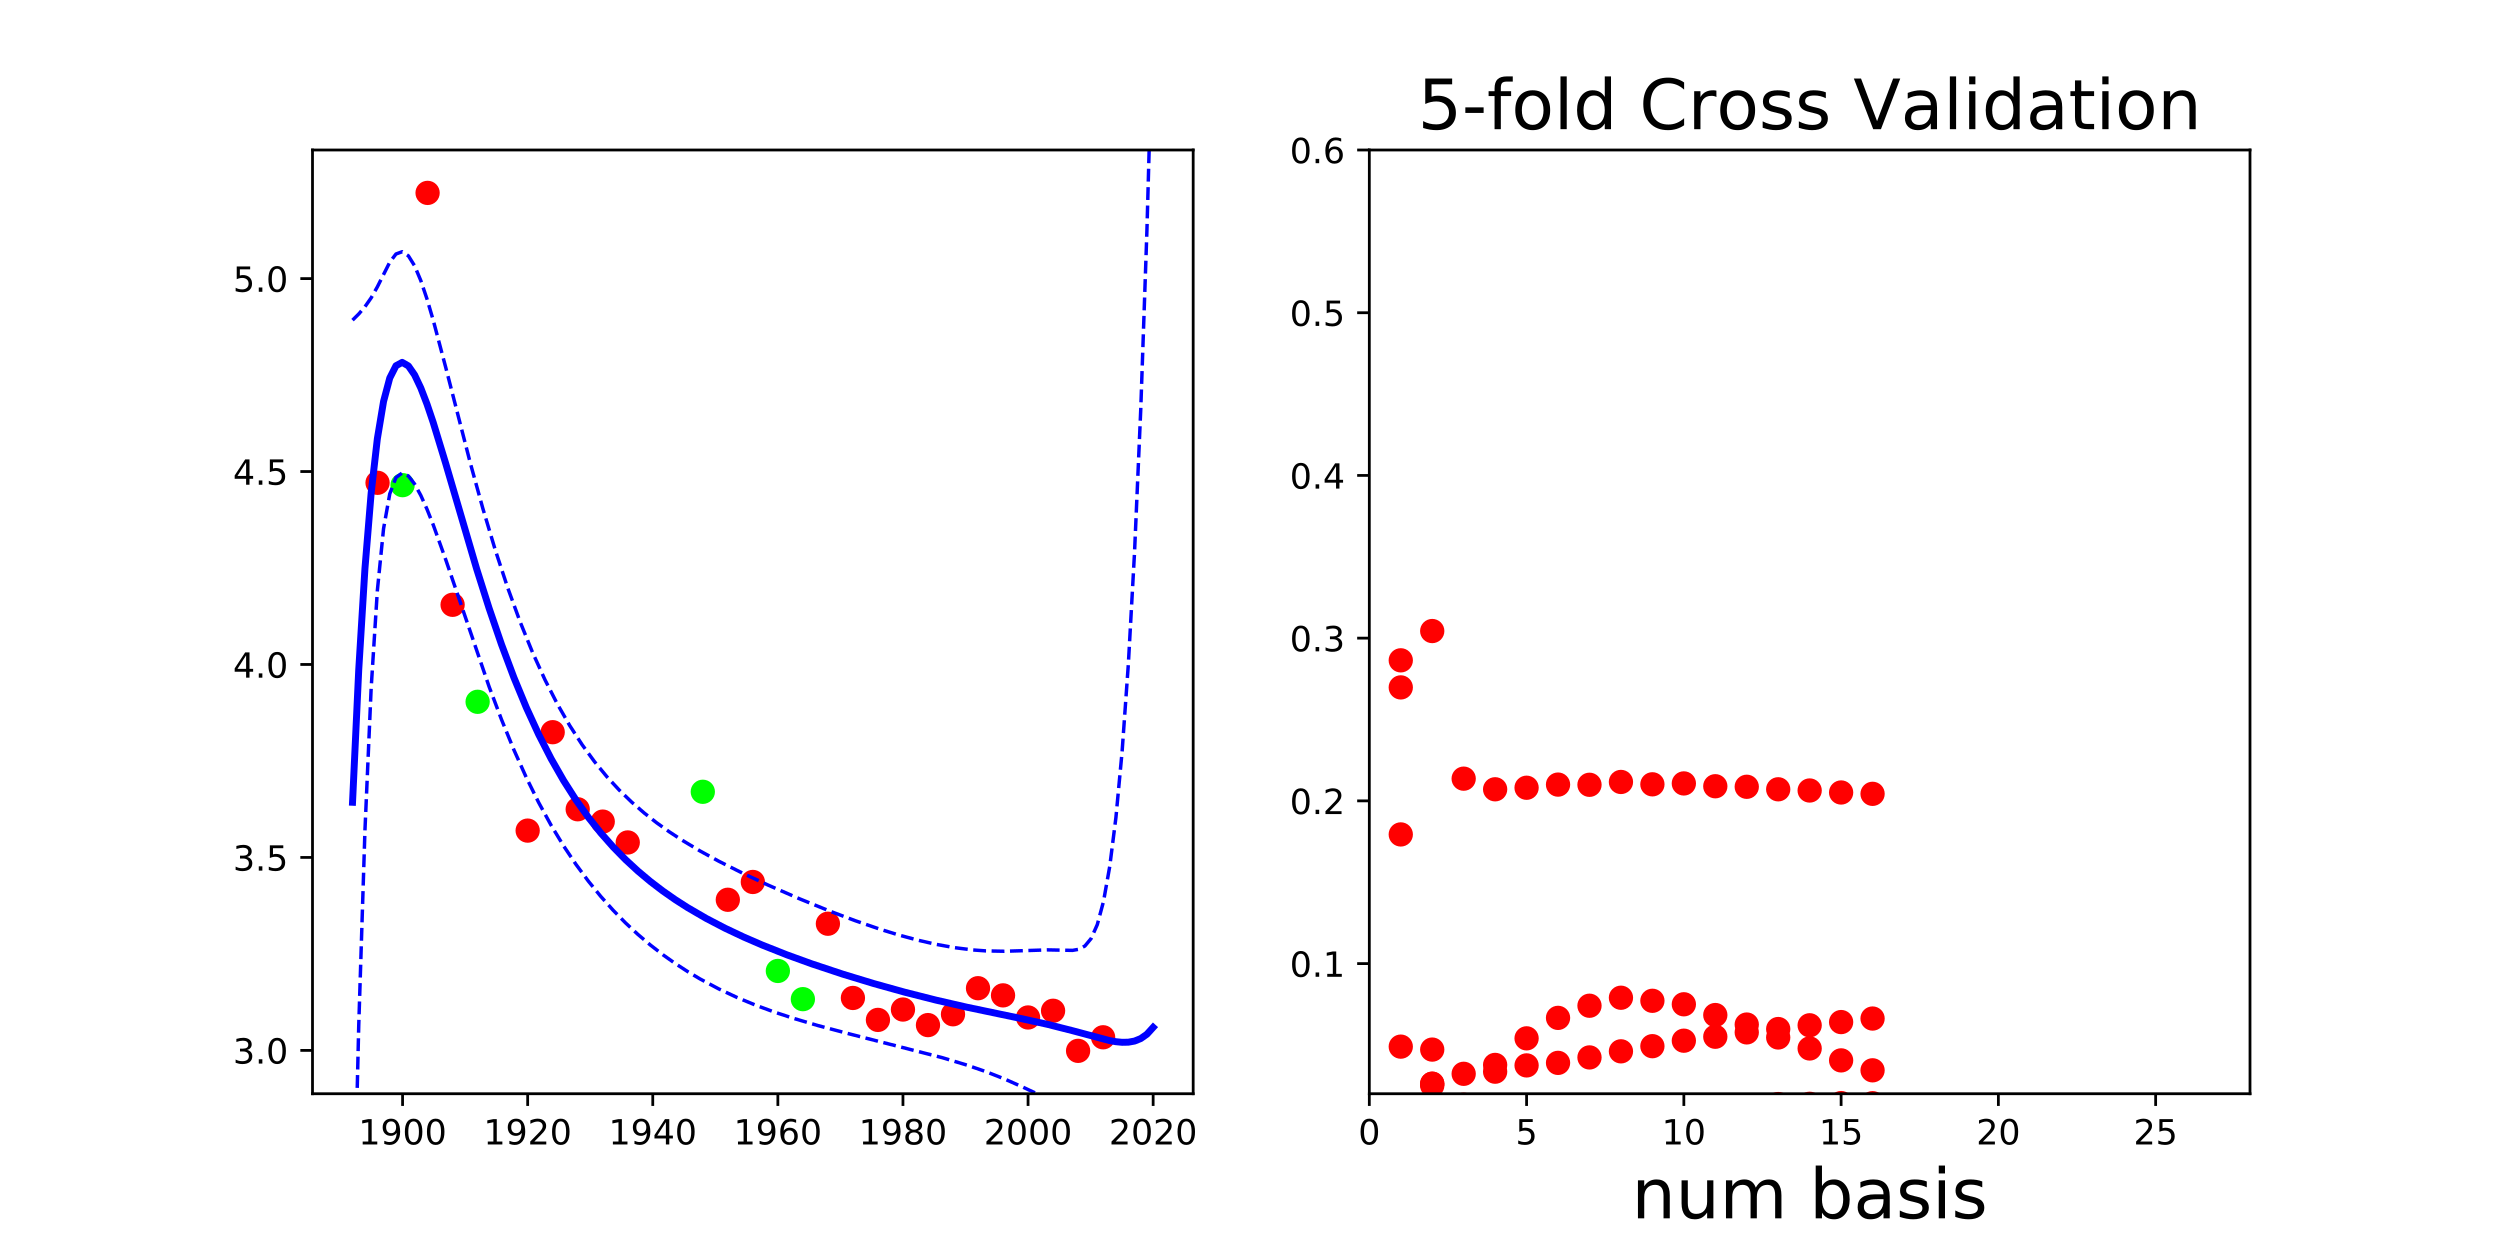 <?xml version="1.0" encoding="utf-8" standalone="no"?>
<!DOCTYPE svg PUBLIC "-//W3C//DTD SVG 1.1//EN"
  "http://www.w3.org/Graphics/SVG/1.1/DTD/svg11.dtd">
<!-- Created with matplotlib (http://matplotlib.org/) -->
<svg height="360pt" version="1.1" viewBox="0 0 720 360" width="720pt" xmlns="http://www.w3.org/2000/svg" xmlns:xlink="http://www.w3.org/1999/xlink">
 <defs>
  <style type="text/css">
*{stroke-linecap:butt;stroke-linejoin:round;}
  </style>
 </defs>
 <g id="figure_1">
  <g id="patch_1">
   <path d="M 0 360 
L 720 360 
L 720 0 
L 0 0 
z
" style="fill:none;"/>
  </g>
  <g id="axes_1">
   <g id="patch_2">
    <path d="M 90 315 
L 343.636 315 
L 343.636 43.2 
L 90 43.2 
z
" style="fill:none;"/>
   </g>
   <g id="matplotlib.axis_1">
    <g id="xtick_1">
     <g id="line2d_1">
      <defs>
       <path d="M 0 0 
L 0 3.5 
" id="mad329d2d81" style="stroke:#000000;stroke-width:0.8;"/>
      </defs>
      <g>
       <use style="stroke:#000000;stroke-width:0.8;" x="115.94" xlink:href="#mad329d2d81" y="315"/>
      </g>
     </g>
     <g id="text_1">
      <!-- 1900 -->
      <defs>
       <path d="M 12.406 8.297 
L 28.516 8.297 
L 28.516 63.922 
L 10.984 60.406 
L 10.984 69.391 
L 28.422 72.906 
L 38.281 72.906 
L 38.281 8.297 
L 54.391 8.297 
L 54.391 0 
L 12.406 0 
z
" id="DejaVuSans-31"/>
       <path d="M 10.984 1.516 
L 10.984 10.5 
Q 14.703 8.734 18.5 7.812 
Q 22.312 6.891 25.984 6.891 
Q 35.75 6.891 40.891 13.453 
Q 46.047 20.016 46.781 33.406 
Q 43.953 29.203 39.594 26.953 
Q 35.25 24.703 29.984 24.703 
Q 19.047 24.703 12.672 31.312 
Q 6.297 37.938 6.297 49.422 
Q 6.297 60.641 12.938 67.422 
Q 19.578 74.219 30.609 74.219 
Q 43.266 74.219 49.922 64.516 
Q 56.594 54.828 56.594 36.375 
Q 56.594 19.141 48.406 8.859 
Q 40.234 -1.422 26.422 -1.422 
Q 22.703 -1.422 18.891 -0.688 
Q 15.094 0.047 10.984 1.516 
z
M 30.609 32.422 
Q 37.25 32.422 41.125 36.953 
Q 45.016 41.5 45.016 49.422 
Q 45.016 57.281 41.125 61.844 
Q 37.25 66.406 30.609 66.406 
Q 23.969 66.406 20.094 61.844 
Q 16.219 57.281 16.219 49.422 
Q 16.219 41.5 20.094 36.953 
Q 23.969 32.422 30.609 32.422 
z
" id="DejaVuSans-39"/>
       <path d="M 31.781 66.406 
Q 24.172 66.406 20.328 58.906 
Q 16.5 51.422 16.5 36.375 
Q 16.5 21.391 20.328 13.891 
Q 24.172 6.391 31.781 6.391 
Q 39.453 6.391 43.281 13.891 
Q 47.125 21.391 47.125 36.375 
Q 47.125 51.422 43.281 58.906 
Q 39.453 66.406 31.781 66.406 
z
M 31.781 74.219 
Q 44.047 74.219 50.516 64.516 
Q 56.984 54.828 56.984 36.375 
Q 56.984 17.969 50.516 8.266 
Q 44.047 -1.422 31.781 -1.422 
Q 19.531 -1.422 13.062 8.266 
Q 6.594 17.969 6.594 36.375 
Q 6.594 54.828 13.062 64.516 
Q 19.531 74.219 31.781 74.219 
z
" id="DejaVuSans-30"/>
      </defs>
      <g transform="translate(103.215 329.598)scale(0.1 -0.1)">
       <use xlink:href="#DejaVuSans-31"/>
       <use x="63.623" xlink:href="#DejaVuSans-39"/>
       <use x="127.246" xlink:href="#DejaVuSans-30"/>
       <use x="190.869" xlink:href="#DejaVuSans-30"/>
      </g>
     </g>
    </g>
    <g id="xtick_2">
     <g id="line2d_2">
      <g>
       <use style="stroke:#000000;stroke-width:0.8;" x="151.968" xlink:href="#mad329d2d81" y="315"/>
      </g>
     </g>
     <g id="text_2">
      <!-- 1920 -->
      <defs>
       <path d="M 19.188 8.297 
L 53.609 8.297 
L 53.609 0 
L 7.328 0 
L 7.328 8.297 
Q 12.938 14.109 22.625 23.891 
Q 32.328 33.688 34.812 36.531 
Q 39.547 41.844 41.422 45.531 
Q 43.312 49.219 43.312 52.781 
Q 43.312 58.594 39.234 62.25 
Q 35.156 65.922 28.609 65.922 
Q 23.969 65.922 18.812 64.312 
Q 13.672 62.703 7.812 59.422 
L 7.812 69.391 
Q 13.766 71.781 18.938 73 
Q 24.125 74.219 28.422 74.219 
Q 39.75 74.219 46.484 68.547 
Q 53.219 62.891 53.219 53.422 
Q 53.219 48.922 51.531 44.891 
Q 49.859 40.875 45.406 35.406 
Q 44.188 33.984 37.641 27.219 
Q 31.109 20.453 19.188 8.297 
z
" id="DejaVuSans-32"/>
      </defs>
      <g transform="translate(139.243 329.598)scale(0.1 -0.1)">
       <use xlink:href="#DejaVuSans-31"/>
       <use x="63.623" xlink:href="#DejaVuSans-39"/>
       <use x="127.246" xlink:href="#DejaVuSans-32"/>
       <use x="190.869" xlink:href="#DejaVuSans-30"/>
      </g>
     </g>
    </g>
    <g id="xtick_3">
     <g id="line2d_3">
      <g>
       <use style="stroke:#000000;stroke-width:0.8;" x="187.996" xlink:href="#mad329d2d81" y="315"/>
      </g>
     </g>
     <g id="text_3">
      <!-- 1940 -->
      <defs>
       <path d="M 37.797 64.312 
L 12.891 25.391 
L 37.797 25.391 
z
M 35.203 72.906 
L 47.609 72.906 
L 47.609 25.391 
L 58.016 25.391 
L 58.016 17.188 
L 47.609 17.188 
L 47.609 0 
L 37.797 0 
L 37.797 17.188 
L 4.891 17.188 
L 4.891 26.703 
z
" id="DejaVuSans-34"/>
      </defs>
      <g transform="translate(175.271 329.598)scale(0.1 -0.1)">
       <use xlink:href="#DejaVuSans-31"/>
       <use x="63.623" xlink:href="#DejaVuSans-39"/>
       <use x="127.246" xlink:href="#DejaVuSans-34"/>
       <use x="190.869" xlink:href="#DejaVuSans-30"/>
      </g>
     </g>
    </g>
    <g id="xtick_4">
     <g id="line2d_4">
      <g>
       <use style="stroke:#000000;stroke-width:0.8;" x="224.024" xlink:href="#mad329d2d81" y="315"/>
      </g>
     </g>
     <g id="text_4">
      <!-- 1960 -->
      <defs>
       <path d="M 33.016 40.375 
Q 26.375 40.375 22.484 35.828 
Q 18.609 31.297 18.609 23.391 
Q 18.609 15.531 22.484 10.953 
Q 26.375 6.391 33.016 6.391 
Q 39.656 6.391 43.531 10.953 
Q 47.406 15.531 47.406 23.391 
Q 47.406 31.297 43.531 35.828 
Q 39.656 40.375 33.016 40.375 
z
M 52.594 71.297 
L 52.594 62.312 
Q 48.875 64.062 45.094 64.984 
Q 41.312 65.922 37.594 65.922 
Q 27.828 65.922 22.672 59.328 
Q 17.531 52.734 16.797 39.406 
Q 19.672 43.656 24.016 45.922 
Q 28.375 48.188 33.594 48.188 
Q 44.578 48.188 50.953 41.516 
Q 57.328 34.859 57.328 23.391 
Q 57.328 12.156 50.688 5.359 
Q 44.047 -1.422 33.016 -1.422 
Q 20.359 -1.422 13.672 8.266 
Q 6.984 17.969 6.984 36.375 
Q 6.984 53.656 15.188 63.938 
Q 23.391 74.219 37.203 74.219 
Q 40.922 74.219 44.703 73.484 
Q 48.484 72.75 52.594 71.297 
z
" id="DejaVuSans-36"/>
      </defs>
      <g transform="translate(211.299 329.598)scale(0.1 -0.1)">
       <use xlink:href="#DejaVuSans-31"/>
       <use x="63.623" xlink:href="#DejaVuSans-39"/>
       <use x="127.246" xlink:href="#DejaVuSans-36"/>
       <use x="190.869" xlink:href="#DejaVuSans-30"/>
      </g>
     </g>
    </g>
    <g id="xtick_5">
     <g id="line2d_5">
      <g>
       <use style="stroke:#000000;stroke-width:0.8;" x="260.052" xlink:href="#mad329d2d81" y="315"/>
      </g>
     </g>
     <g id="text_5">
      <!-- 1980 -->
      <defs>
       <path d="M 31.781 34.625 
Q 24.75 34.625 20.719 30.859 
Q 16.703 27.094 16.703 20.516 
Q 16.703 13.922 20.719 10.156 
Q 24.75 6.391 31.781 6.391 
Q 38.812 6.391 42.859 10.172 
Q 46.922 13.969 46.922 20.516 
Q 46.922 27.094 42.891 30.859 
Q 38.875 34.625 31.781 34.625 
z
M 21.922 38.812 
Q 15.578 40.375 12.031 44.719 
Q 8.5 49.078 8.5 55.328 
Q 8.5 64.062 14.719 69.141 
Q 20.953 74.219 31.781 74.219 
Q 42.672 74.219 48.875 69.141 
Q 55.078 64.062 55.078 55.328 
Q 55.078 49.078 51.531 44.719 
Q 48 40.375 41.703 38.812 
Q 48.828 37.156 52.797 32.312 
Q 56.781 27.484 56.781 20.516 
Q 56.781 9.906 50.312 4.234 
Q 43.844 -1.422 31.781 -1.422 
Q 19.734 -1.422 13.25 4.234 
Q 6.781 9.906 6.781 20.516 
Q 6.781 27.484 10.781 32.312 
Q 14.797 37.156 21.922 38.812 
z
M 18.312 54.391 
Q 18.312 48.734 21.844 45.562 
Q 25.391 42.391 31.781 42.391 
Q 38.141 42.391 41.719 45.562 
Q 45.312 48.734 45.312 54.391 
Q 45.312 60.062 41.719 63.234 
Q 38.141 66.406 31.781 66.406 
Q 25.391 66.406 21.844 63.234 
Q 18.312 60.062 18.312 54.391 
z
" id="DejaVuSans-38"/>
      </defs>
      <g transform="translate(247.327 329.598)scale(0.1 -0.1)">
       <use xlink:href="#DejaVuSans-31"/>
       <use x="63.623" xlink:href="#DejaVuSans-39"/>
       <use x="127.246" xlink:href="#DejaVuSans-38"/>
       <use x="190.869" xlink:href="#DejaVuSans-30"/>
      </g>
     </g>
    </g>
    <g id="xtick_6">
     <g id="line2d_6">
      <g>
       <use style="stroke:#000000;stroke-width:0.8;" x="296.08" xlink:href="#mad329d2d81" y="315"/>
      </g>
     </g>
     <g id="text_6">
      <!-- 2000 -->
      <g transform="translate(283.355 329.598)scale(0.1 -0.1)">
       <use xlink:href="#DejaVuSans-32"/>
       <use x="63.623" xlink:href="#DejaVuSans-30"/>
       <use x="127.246" xlink:href="#DejaVuSans-30"/>
       <use x="190.869" xlink:href="#DejaVuSans-30"/>
      </g>
     </g>
    </g>
    <g id="xtick_7">
     <g id="line2d_7">
      <g>
       <use style="stroke:#000000;stroke-width:0.8;" x="332.107" xlink:href="#mad329d2d81" y="315"/>
      </g>
     </g>
     <g id="text_7">
      <!-- 2020 -->
      <g transform="translate(319.382 329.598)scale(0.1 -0.1)">
       <use xlink:href="#DejaVuSans-32"/>
       <use x="63.623" xlink:href="#DejaVuSans-30"/>
       <use x="127.246" xlink:href="#DejaVuSans-32"/>
       <use x="190.869" xlink:href="#DejaVuSans-30"/>
      </g>
     </g>
    </g>
   </g>
   <g id="matplotlib.axis_2">
    <g id="ytick_1">
     <g id="line2d_8">
      <defs>
       <path d="M 0 0 
L -3.5 0 
" id="m6dc8471950" style="stroke:#000000;stroke-width:0.8;"/>
      </defs>
      <g>
       <use style="stroke:#000000;stroke-width:0.8;" x="90" xlink:href="#m6dc8471950" y="302.509"/>
      </g>
     </g>
     <g id="text_8">
      <!-- 3.0 -->
      <defs>
       <path d="M 40.578 39.312 
Q 47.656 37.797 51.625 33 
Q 55.609 28.219 55.609 21.188 
Q 55.609 10.406 48.188 4.484 
Q 40.766 -1.422 27.094 -1.422 
Q 22.516 -1.422 17.656 -0.516 
Q 12.797 0.391 7.625 2.203 
L 7.625 11.719 
Q 11.719 9.328 16.594 8.109 
Q 21.484 6.891 26.812 6.891 
Q 36.078 6.891 40.938 10.547 
Q 45.797 14.203 45.797 21.188 
Q 45.797 27.641 41.281 31.266 
Q 36.766 34.906 28.719 34.906 
L 20.219 34.906 
L 20.219 43.016 
L 29.109 43.016 
Q 36.375 43.016 40.234 45.922 
Q 44.094 48.828 44.094 54.297 
Q 44.094 59.906 40.109 62.906 
Q 36.141 65.922 28.719 65.922 
Q 24.656 65.922 20.016 65.031 
Q 15.375 64.156 9.812 62.312 
L 9.812 71.094 
Q 15.438 72.656 20.344 73.438 
Q 25.25 74.219 29.594 74.219 
Q 40.828 74.219 47.359 69.109 
Q 53.906 64.016 53.906 55.328 
Q 53.906 49.266 50.438 45.094 
Q 46.969 40.922 40.578 39.312 
z
" id="DejaVuSans-33"/>
       <path d="M 10.688 12.406 
L 21 12.406 
L 21 0 
L 10.688 0 
z
" id="DejaVuSans-2e"/>
      </defs>
      <g transform="translate(67.097 306.309)scale(0.1 -0.1)">
       <use xlink:href="#DejaVuSans-33"/>
       <use x="63.623" xlink:href="#DejaVuSans-2e"/>
       <use x="95.41" xlink:href="#DejaVuSans-30"/>
      </g>
     </g>
    </g>
    <g id="ytick_2">
     <g id="line2d_9">
      <g>
       <use style="stroke:#000000;stroke-width:0.8;" x="90" xlink:href="#m6dc8471950" y="246.941"/>
      </g>
     </g>
     <g id="text_9">
      <!-- 3.5 -->
      <defs>
       <path d="M 10.797 72.906 
L 49.516 72.906 
L 49.516 64.594 
L 19.828 64.594 
L 19.828 46.734 
Q 21.969 47.469 24.109 47.828 
Q 26.266 48.188 28.422 48.188 
Q 40.625 48.188 47.75 41.5 
Q 54.891 34.812 54.891 23.391 
Q 54.891 11.625 47.562 5.094 
Q 40.234 -1.422 26.906 -1.422 
Q 22.312 -1.422 17.547 -0.641 
Q 12.797 0.141 7.719 1.703 
L 7.719 11.625 
Q 12.109 9.234 16.797 8.062 
Q 21.484 6.891 26.703 6.891 
Q 35.156 6.891 40.078 11.328 
Q 45.016 15.766 45.016 23.391 
Q 45.016 31 40.078 35.438 
Q 35.156 39.891 26.703 39.891 
Q 22.75 39.891 18.812 39.016 
Q 14.891 38.141 10.797 36.281 
z
" id="DejaVuSans-35"/>
      </defs>
      <g transform="translate(67.097 250.74)scale(0.1 -0.1)">
       <use xlink:href="#DejaVuSans-33"/>
       <use x="63.623" xlink:href="#DejaVuSans-2e"/>
       <use x="95.41" xlink:href="#DejaVuSans-35"/>
      </g>
     </g>
    </g>
    <g id="ytick_3">
     <g id="line2d_10">
      <g>
       <use style="stroke:#000000;stroke-width:0.8;" x="90" xlink:href="#m6dc8471950" y="191.373"/>
      </g>
     </g>
     <g id="text_10">
      <!-- 4.0 -->
      <g transform="translate(67.097 195.172)scale(0.1 -0.1)">
       <use xlink:href="#DejaVuSans-34"/>
       <use x="63.623" xlink:href="#DejaVuSans-2e"/>
       <use x="95.41" xlink:href="#DejaVuSans-30"/>
      </g>
     </g>
    </g>
    <g id="ytick_4">
     <g id="line2d_11">
      <g>
       <use style="stroke:#000000;stroke-width:0.8;" x="90" xlink:href="#m6dc8471950" y="135.804"/>
      </g>
     </g>
     <g id="text_11">
      <!-- 4.5 -->
      <g transform="translate(67.097 139.604)scale(0.1 -0.1)">
       <use xlink:href="#DejaVuSans-34"/>
       <use x="63.623" xlink:href="#DejaVuSans-2e"/>
       <use x="95.41" xlink:href="#DejaVuSans-35"/>
      </g>
     </g>
    </g>
    <g id="ytick_5">
     <g id="line2d_12">
      <g>
       <use style="stroke:#000000;stroke-width:0.8;" x="90" xlink:href="#m6dc8471950" y="80.236"/>
      </g>
     </g>
     <g id="text_12">
      <!-- 5.0 -->
      <g transform="translate(67.097 84.035)scale(0.1 -0.1)">
       <use xlink:href="#DejaVuSans-35"/>
       <use x="63.623" xlink:href="#DejaVuSans-2e"/>
       <use x="95.41" xlink:href="#DejaVuSans-30"/>
      </g>
     </g>
    </g>
   </g>
   <g id="line2d_13">
    <defs>
     <path d="M 0 3 
C 0.796 3 1.559 2.684 2.121 2.121 
C 2.684 1.559 3 0.796 3 0 
C 3 -0.796 2.684 -1.559 2.121 -2.121 
C 1.559 -2.684 0.796 -3 0 -3 
C -0.796 -3 -1.559 -2.684 -2.121 -2.121 
C -2.684 -1.559 -3 -0.796 -3 0 
C -3 0.796 -2.684 1.559 -2.121 2.121 
C -1.559 2.684 -0.796 3 0 3 
z
" id="m57ae9c9c0c" style="stroke:#ff0000;"/>
    </defs>
    <g clip-path="url(#p6c1643813c)">
     <use style="fill:#ff0000;stroke:#ff0000;" x="216.818" xlink:href="#m57ae9c9c0c" y="254.006"/>
     <use style="fill:#ff0000;stroke:#ff0000;" x="173.585" xlink:href="#m57ae9c9c0c" y="236.623"/>
     <use style="fill:#ff0000;stroke:#ff0000;" x="159.174" xlink:href="#m57ae9c9c0c" y="210.872"/>
     <use style="fill:#ff0000;stroke:#ff0000;" x="209.613" xlink:href="#m57ae9c9c0c" y="259.134"/>
     <use style="fill:#ff0000;stroke:#ff0000;" x="281.668" xlink:href="#m57ae9c9c0c" y="284.603"/>
     <use style="fill:#ff0000;stroke:#ff0000;" x="288.874" xlink:href="#m57ae9c9c0c" y="286.667"/>
     <use style="fill:#ff0000;stroke:#ff0000;" x="296.08" xlink:href="#m57ae9c9c0c" y="293.032"/>
     <use style="fill:#ff0000;stroke:#ff0000;" x="267.257" xlink:href="#m57ae9c9c0c" y="295.227"/>
     <use style="fill:#ff0000;stroke:#ff0000;" x="108.735" xlink:href="#m57ae9c9c0c" y="139.046"/>
     <use style="fill:#ff0000;stroke:#ff0000;" x="180.79" xlink:href="#m57ae9c9c0c" y="242.628"/>
     <use style="fill:#ff0000;stroke:#ff0000;" x="260.052" xlink:href="#m57ae9c9c0c" y="290.749"/>
     <use style="fill:#ff0000;stroke:#ff0000;" x="303.285" xlink:href="#m57ae9c9c0c" y="291.1"/>
     <use style="fill:#ff0000;stroke:#ff0000;" x="274.463" xlink:href="#m57ae9c9c0c" y="292.11"/>
     <use style="fill:#ff0000;stroke:#ff0000;" x="151.968" xlink:href="#m57ae9c9c0c" y="239.216"/>
     <use style="fill:#ff0000;stroke:#ff0000;" x="317.696" xlink:href="#m57ae9c9c0c" y="298.739"/>
     <use style="fill:#ff0000;stroke:#ff0000;" x="123.146" xlink:href="#m57ae9c9c0c" y="55.555"/>
     <use style="fill:#ff0000;stroke:#ff0000;" x="252.846" xlink:href="#m57ae9c9c0c" y="293.734"/>
     <use style="fill:#ff0000;stroke:#ff0000;" x="245.64" xlink:href="#m57ae9c9c0c" y="287.413"/>
     <use style="fill:#ff0000;stroke:#ff0000;" x="130.351" xlink:href="#m57ae9c9c0c" y="174.182"/>
     <use style="fill:#ff0000;stroke:#ff0000;" x="166.379" xlink:href="#m57ae9c9c0c" y="233.067"/>
     <use style="fill:#ff0000;stroke:#ff0000;" x="310.491" xlink:href="#m57ae9c9c0c" y="302.645"/>
     <use style="fill:#ff0000;stroke:#ff0000;" x="238.435" xlink:href="#m57ae9c9c0c" y="266.035"/>
    </g>
   </g>
   <g id="line2d_14">
    <defs>
     <path d="M 0 3 
C 0.796 3 1.559 2.684 2.121 2.121 
C 2.684 1.559 3 0.796 3 0 
C 3 -0.796 2.684 -1.559 2.121 -2.121 
C 1.559 -2.684 0.796 -3 0 -3 
C -0.796 -3 -1.559 -2.684 -2.121 -2.121 
C -2.684 -1.559 -3 -0.796 -3 0 
C -3 0.796 -2.684 1.559 -2.121 2.121 
C -1.559 2.684 -0.796 3 0 3 
z
" id="m2297c94e23" style="stroke:#00ff00;"/>
    </defs>
    <g clip-path="url(#p6c1643813c)">
     <use style="fill:#00ff00;stroke:#00ff00;" x="115.94" xlink:href="#m2297c94e23" y="139.724"/>
     <use style="fill:#00ff00;stroke:#00ff00;" x="224.024" xlink:href="#m2297c94e23" y="279.634"/>
     <use style="fill:#00ff00;stroke:#00ff00;" x="137.557" xlink:href="#m2297c94e23" y="202.118"/>
     <use style="fill:#00ff00;stroke:#00ff00;" x="202.407" xlink:href="#m2297c94e23" y="228.036"/>
     <use style="fill:#00ff00;stroke:#00ff00;" x="231.229" xlink:href="#m2297c94e23" y="287.755"/>
    </g>
   </g>
   <g id="line2d_15">
    <path clip-path="url(#p6c1643813c)" d="M 101.529 231.052 
L 103.316 192.904 
L 105.104 163.754 
L 106.891 142.011 
L 108.679 126.336 
L 110.466 115.602 
L 112.254 108.865 
L 114.041 105.336 
L 115.828 104.359 
L 117.616 105.388 
L 119.403 107.973 
L 121.191 111.743 
L 122.978 116.395 
L 124.766 121.682 
L 128.34 133.4 
L 137.278 163.858 
L 140.852 175.149 
L 144.427 185.594 
L 148.002 195.132 
L 151.577 203.769 
L 155.152 211.547 
L 158.727 218.527 
L 162.302 224.78 
L 165.876 230.38 
L 169.451 235.397 
L 173.026 239.898 
L 176.601 243.945 
L 180.176 247.593 
L 183.751 250.891 
L 187.326 253.883 
L 190.9 256.609 
L 194.475 259.104 
L 198.05 261.396 
L 203.412 264.512 
L 208.775 267.307 
L 214.137 269.842 
L 219.499 272.166 
L 226.649 274.999 
L 233.799 277.591 
L 242.736 280.56 
L 251.673 283.277 
L 260.61 285.765 
L 269.547 288.028 
L 278.485 290.079 
L 292.784 293.069 
L 301.721 295.022 
L 308.871 296.836 
L 319.595 299.698 
L 321.383 300.012 
L 323.17 300.184 
L 324.958 300.151 
L 326.745 299.828 
L 328.533 299.108 
L 330.32 297.852 
L 332.107 295.886 
L 332.107 295.886 
" style="fill:none;stroke:#0000ff;stroke-linecap:square;stroke-width:2;"/>
   </g>
   <g id="line2d_16">
    <path clip-path="url(#p6c1643813c)" d="M 101.529 92.202 
L 103.316 90.427 
L 105.104 88.34 
L 106.891 85.787 
L 108.679 82.614 
L 112.254 75.51 
L 114.041 73.153 
L 115.828 72.498 
L 117.616 73.686 
L 119.403 76.556 
L 121.191 80.811 
L 122.978 86.13 
L 124.766 92.215 
L 128.34 105.705 
L 135.49 133.516 
L 139.065 146.463 
L 142.64 158.402 
L 146.215 169.271 
L 149.79 179.082 
L 153.364 187.886 
L 156.939 195.753 
L 160.514 202.757 
L 164.089 208.978 
L 167.664 214.496 
L 171.239 219.388 
L 174.814 223.73 
L 178.388 227.594 
L 181.963 231.047 
L 185.538 234.15 
L 189.113 236.956 
L 192.688 239.514 
L 196.263 241.867 
L 201.625 245.085 
L 206.987 248.018 
L 214.137 251.608 
L 221.287 254.939 
L 230.224 258.835 
L 239.161 262.469 
L 246.311 265.163 
L 253.461 267.621 
L 258.823 269.273 
L 264.185 270.73 
L 269.547 271.959 
L 274.91 272.926 
L 280.272 273.591 
L 283.847 273.852 
L 289.209 273.962 
L 294.571 273.8 
L 301.721 273.565 
L 308.871 273.709 
L 310.658 273.403 
L 312.446 272.452 
L 314.233 270.311 
L 316.021 266.282 
L 317.808 259.619 
L 319.595 249.594 
L 321.383 235.467 
L 323.17 216.399 
L 324.958 191.363 
L 326.745 159.087 
L 328.533 118 
L 330.32 66.18 
L 332.107 1.293 
L 332.107 1.293 
" style="fill:none;stroke:#0000ff;stroke-dasharray:3.7,1.6;stroke-dashoffset:0;"/>
   </g>
   <g id="line2d_17">
    <path clip-path="url(#p6c1643813c)" d="M 101.742 361 
L 103.316 295.382 
L 105.104 239.168 
L 106.891 198.236 
L 108.679 170.058 
L 110.466 152.239 
L 112.254 142.22 
L 114.041 137.519 
L 115.828 136.22 
L 117.616 137.089 
L 119.403 139.389 
L 121.191 142.675 
L 122.978 146.66 
L 124.766 151.149 
L 128.34 161.095 
L 140.852 197.733 
L 144.427 207.216 
L 148.002 215.958 
L 151.577 223.932 
L 155.152 231.161 
L 158.727 237.695 
L 162.302 243.599 
L 165.876 248.94 
L 169.451 253.779 
L 173.026 258.174 
L 176.601 262.173 
L 180.176 265.817 
L 183.751 269.142 
L 187.326 272.18 
L 190.9 274.955 
L 194.475 277.493 
L 198.05 279.815 
L 201.625 281.939 
L 206.987 284.797 
L 212.35 287.308 
L 217.712 289.524 
L 223.074 291.492 
L 228.436 293.257 
L 235.586 295.366 
L 244.523 297.736 
L 271.335 304.597 
L 278.485 306.752 
L 283.847 308.596 
L 289.209 310.701 
L 294.571 313.085 
L 307.083 318.986 
L 308.871 319.962 
L 310.658 321.255 
L 312.446 323.212 
L 314.233 326.362 
L 316.021 331.376 
L 317.808 338.965 
L 319.595 349.802 
L 320.952 361 
L 320.952 361 
" style="fill:none;stroke:#0000ff;stroke-dasharray:3.7,1.6;stroke-dashoffset:0;"/>
   </g>
   <g id="patch_3">
    <path d="M 90 315 
L 90 43.2 
" style="fill:none;stroke:#000000;stroke-linecap:square;stroke-linejoin:miter;stroke-width:0.8;"/>
   </g>
   <g id="patch_4">
    <path d="M 343.636 315 
L 343.636 43.2 
" style="fill:none;stroke:#000000;stroke-linecap:square;stroke-linejoin:miter;stroke-width:0.8;"/>
   </g>
   <g id="patch_5">
    <path d="M 90 315 
L 343.636 315 
" style="fill:none;stroke:#000000;stroke-linecap:square;stroke-linejoin:miter;stroke-width:0.8;"/>
   </g>
   <g id="patch_6">
    <path d="M 90 43.2 
L 343.636 43.2 
" style="fill:none;stroke:#000000;stroke-linecap:square;stroke-linejoin:miter;stroke-width:0.8;"/>
   </g>
  </g>
  <g id="axes_2">
   <g id="patch_7">
    <path d="M 394.364 315 
L 648 315 
L 648 43.2 
L 394.364 43.2 
z
" style="fill:none;"/>
   </g>
   <g id="matplotlib.axis_3">
    <g id="xtick_8">
     <g id="line2d_18">
      <g>
       <use style="stroke:#000000;stroke-width:0.8;" x="394.364" xlink:href="#mad329d2d81" y="315"/>
      </g>
     </g>
     <g id="text_13">
      <!-- 0 -->
      <g transform="translate(391.182 329.598)scale(0.1 -0.1)">
       <use xlink:href="#DejaVuSans-30"/>
      </g>
     </g>
    </g>
    <g id="xtick_9">
     <g id="line2d_19">
      <g>
       <use style="stroke:#000000;stroke-width:0.8;" x="439.656" xlink:href="#mad329d2d81" y="315"/>
      </g>
     </g>
     <g id="text_14">
      <!-- 5 -->
      <g transform="translate(436.475 329.598)scale(0.1 -0.1)">
       <use xlink:href="#DejaVuSans-35"/>
      </g>
     </g>
    </g>
    <g id="xtick_10">
     <g id="line2d_20">
      <g>
       <use style="stroke:#000000;stroke-width:0.8;" x="484.948" xlink:href="#mad329d2d81" y="315"/>
      </g>
     </g>
     <g id="text_15">
      <!-- 10 -->
      <g transform="translate(478.586 329.598)scale(0.1 -0.1)">
       <use xlink:href="#DejaVuSans-31"/>
       <use x="63.623" xlink:href="#DejaVuSans-30"/>
      </g>
     </g>
    </g>
    <g id="xtick_11">
     <g id="line2d_21">
      <g>
       <use style="stroke:#000000;stroke-width:0.8;" x="530.24" xlink:href="#mad329d2d81" y="315"/>
      </g>
     </g>
     <g id="text_16">
      <!-- 15 -->
      <g transform="translate(523.878 329.598)scale(0.1 -0.1)">
       <use xlink:href="#DejaVuSans-31"/>
       <use x="63.623" xlink:href="#DejaVuSans-35"/>
      </g>
     </g>
    </g>
    <g id="xtick_12">
     <g id="line2d_22">
      <g>
       <use style="stroke:#000000;stroke-width:0.8;" x="575.532" xlink:href="#mad329d2d81" y="315"/>
      </g>
     </g>
     <g id="text_17">
      <!-- 20 -->
      <g transform="translate(569.17 329.598)scale(0.1 -0.1)">
       <use xlink:href="#DejaVuSans-32"/>
       <use x="63.623" xlink:href="#DejaVuSans-30"/>
      </g>
     </g>
    </g>
    <g id="xtick_13">
     <g id="line2d_23">
      <g>
       <use style="stroke:#000000;stroke-width:0.8;" x="620.825" xlink:href="#mad329d2d81" y="315"/>
      </g>
     </g>
     <g id="text_18">
      <!-- 25 -->
      <g transform="translate(614.462 329.598)scale(0.1 -0.1)">
       <use xlink:href="#DejaVuSans-32"/>
       <use x="63.623" xlink:href="#DejaVuSans-35"/>
      </g>
     </g>
    </g>
    <g id="text_19">
     <!-- num basis -->
     <defs>
      <path d="M 54.891 33.016 
L 54.891 0 
L 45.906 0 
L 45.906 32.719 
Q 45.906 40.484 42.875 44.328 
Q 39.844 48.188 33.797 48.188 
Q 26.516 48.188 22.312 43.547 
Q 18.109 38.922 18.109 30.906 
L 18.109 0 
L 9.078 0 
L 9.078 54.688 
L 18.109 54.688 
L 18.109 46.188 
Q 21.344 51.125 25.703 53.562 
Q 30.078 56 35.797 56 
Q 45.219 56 50.047 50.172 
Q 54.891 44.344 54.891 33.016 
z
" id="DejaVuSans-6e"/>
      <path d="M 8.5 21.578 
L 8.5 54.688 
L 17.484 54.688 
L 17.484 21.922 
Q 17.484 14.156 20.5 10.266 
Q 23.531 6.391 29.594 6.391 
Q 36.859 6.391 41.078 11.031 
Q 45.312 15.672 45.312 23.688 
L 45.312 54.688 
L 54.297 54.688 
L 54.297 0 
L 45.312 0 
L 45.312 8.406 
Q 42.047 3.422 37.719 1 
Q 33.406 -1.422 27.688 -1.422 
Q 18.266 -1.422 13.375 4.438 
Q 8.5 10.297 8.5 21.578 
z
M 31.109 56 
z
" id="DejaVuSans-75"/>
      <path d="M 52 44.188 
Q 55.375 50.25 60.062 53.125 
Q 64.75 56 71.094 56 
Q 79.641 56 84.281 50.016 
Q 88.922 44.047 88.922 33.016 
L 88.922 0 
L 79.891 0 
L 79.891 32.719 
Q 79.891 40.578 77.094 44.375 
Q 74.312 48.188 68.609 48.188 
Q 61.625 48.188 57.562 43.547 
Q 53.516 38.922 53.516 30.906 
L 53.516 0 
L 44.484 0 
L 44.484 32.719 
Q 44.484 40.625 41.703 44.406 
Q 38.922 48.188 33.109 48.188 
Q 26.219 48.188 22.156 43.531 
Q 18.109 38.875 18.109 30.906 
L 18.109 0 
L 9.078 0 
L 9.078 54.688 
L 18.109 54.688 
L 18.109 46.188 
Q 21.188 51.219 25.484 53.609 
Q 29.781 56 35.688 56 
Q 41.656 56 45.828 52.969 
Q 50 49.953 52 44.188 
z
" id="DejaVuSans-6d"/>
      <path id="DejaVuSans-20"/>
      <path d="M 48.688 27.297 
Q 48.688 37.203 44.609 42.844 
Q 40.531 48.484 33.406 48.484 
Q 26.266 48.484 22.188 42.844 
Q 18.109 37.203 18.109 27.297 
Q 18.109 17.391 22.188 11.75 
Q 26.266 6.109 33.406 6.109 
Q 40.531 6.109 44.609 11.75 
Q 48.688 17.391 48.688 27.297 
z
M 18.109 46.391 
Q 20.953 51.266 25.266 53.625 
Q 29.594 56 35.594 56 
Q 45.562 56 51.781 48.094 
Q 58.016 40.188 58.016 27.297 
Q 58.016 14.406 51.781 6.484 
Q 45.562 -1.422 35.594 -1.422 
Q 29.594 -1.422 25.266 0.953 
Q 20.953 3.328 18.109 8.203 
L 18.109 0 
L 9.078 0 
L 9.078 75.984 
L 18.109 75.984 
z
" id="DejaVuSans-62"/>
      <path d="M 34.281 27.484 
Q 23.391 27.484 19.188 25 
Q 14.984 22.516 14.984 16.5 
Q 14.984 11.719 18.141 8.906 
Q 21.297 6.109 26.703 6.109 
Q 34.188 6.109 38.703 11.406 
Q 43.219 16.703 43.219 25.484 
L 43.219 27.484 
z
M 52.203 31.203 
L 52.203 0 
L 43.219 0 
L 43.219 8.297 
Q 40.141 3.328 35.547 0.953 
Q 30.953 -1.422 24.312 -1.422 
Q 15.922 -1.422 10.953 3.297 
Q 6 8.016 6 15.922 
Q 6 25.141 12.172 29.828 
Q 18.359 34.516 30.609 34.516 
L 43.219 34.516 
L 43.219 35.406 
Q 43.219 41.609 39.141 45 
Q 35.062 48.391 27.688 48.391 
Q 23 48.391 18.547 47.266 
Q 14.109 46.141 10.016 43.891 
L 10.016 52.203 
Q 14.938 54.109 19.578 55.047 
Q 24.219 56 28.609 56 
Q 40.484 56 46.344 49.844 
Q 52.203 43.703 52.203 31.203 
z
" id="DejaVuSans-61"/>
      <path d="M 44.281 53.078 
L 44.281 44.578 
Q 40.484 46.531 36.375 47.5 
Q 32.281 48.484 27.875 48.484 
Q 21.188 48.484 17.844 46.438 
Q 14.5 44.391 14.5 40.281 
Q 14.5 37.156 16.891 35.375 
Q 19.281 33.594 26.516 31.984 
L 29.594 31.297 
Q 39.156 29.25 43.188 25.516 
Q 47.219 21.781 47.219 15.094 
Q 47.219 7.469 41.188 3.016 
Q 35.156 -1.422 24.609 -1.422 
Q 20.219 -1.422 15.453 -0.562 
Q 10.688 0.297 5.422 2 
L 5.422 11.281 
Q 10.406 8.688 15.234 7.391 
Q 20.062 6.109 24.812 6.109 
Q 31.156 6.109 34.562 8.281 
Q 37.984 10.453 37.984 14.406 
Q 37.984 18.062 35.516 20.016 
Q 33.062 21.969 24.703 23.781 
L 21.578 24.516 
Q 13.234 26.266 9.516 29.906 
Q 5.812 33.547 5.812 39.891 
Q 5.812 47.609 11.281 51.797 
Q 16.75 56 26.812 56 
Q 31.781 56 36.172 55.266 
Q 40.578 54.547 44.281 53.078 
z
" id="DejaVuSans-73"/>
      <path d="M 9.422 54.688 
L 18.406 54.688 
L 18.406 0 
L 9.422 0 
z
M 9.422 75.984 
L 18.406 75.984 
L 18.406 64.594 
L 9.422 64.594 
z
" id="DejaVuSans-69"/>
     </defs>
     <g transform="translate(469.915 350.875)scale(0.2 -0.2)">
      <use xlink:href="#DejaVuSans-6e"/>
      <use x="63.379" xlink:href="#DejaVuSans-75"/>
      <use x="126.758" xlink:href="#DejaVuSans-6d"/>
      <use x="224.17" xlink:href="#DejaVuSans-20"/>
      <use x="255.957" xlink:href="#DejaVuSans-62"/>
      <use x="319.434" xlink:href="#DejaVuSans-61"/>
      <use x="380.713" xlink:href="#DejaVuSans-73"/>
      <use x="432.812" xlink:href="#DejaVuSans-69"/>
      <use x="460.596" xlink:href="#DejaVuSans-73"/>
     </g>
    </g>
   </g>
   <g id="matplotlib.axis_4">
    <g id="ytick_6">
     <g id="line2d_24">
      <g>
       <use style="stroke:#000000;stroke-width:0.8;" x="394.364" xlink:href="#m6dc8471950" y="277.51"/>
      </g>
     </g>
     <g id="text_20">
      <!-- 0.1 -->
      <g transform="translate(371.461 281.31)scale(0.1 -0.1)">
       <use xlink:href="#DejaVuSans-30"/>
       <use x="63.623" xlink:href="#DejaVuSans-2e"/>
       <use x="95.41" xlink:href="#DejaVuSans-31"/>
      </g>
     </g>
    </g>
    <g id="ytick_7">
     <g id="line2d_25">
      <g>
       <use style="stroke:#000000;stroke-width:0.8;" x="394.364" xlink:href="#m6dc8471950" y="230.648"/>
      </g>
     </g>
     <g id="text_21">
      <!-- 0.2 -->
      <g transform="translate(371.461 234.447)scale(0.1 -0.1)">
       <use xlink:href="#DejaVuSans-30"/>
       <use x="63.623" xlink:href="#DejaVuSans-2e"/>
       <use x="95.41" xlink:href="#DejaVuSans-32"/>
      </g>
     </g>
    </g>
    <g id="ytick_8">
     <g id="line2d_26">
      <g>
       <use style="stroke:#000000;stroke-width:0.8;" x="394.364" xlink:href="#m6dc8471950" y="183.786"/>
      </g>
     </g>
     <g id="text_22">
      <!-- 0.3 -->
      <g transform="translate(371.461 187.585)scale(0.1 -0.1)">
       <use xlink:href="#DejaVuSans-30"/>
       <use x="63.623" xlink:href="#DejaVuSans-2e"/>
       <use x="95.41" xlink:href="#DejaVuSans-33"/>
      </g>
     </g>
    </g>
    <g id="ytick_9">
     <g id="line2d_27">
      <g>
       <use style="stroke:#000000;stroke-width:0.8;" x="394.364" xlink:href="#m6dc8471950" y="136.924"/>
      </g>
     </g>
     <g id="text_23">
      <!-- 0.4 -->
      <g transform="translate(371.461 140.723)scale(0.1 -0.1)">
       <use xlink:href="#DejaVuSans-30"/>
       <use x="63.623" xlink:href="#DejaVuSans-2e"/>
       <use x="95.41" xlink:href="#DejaVuSans-34"/>
      </g>
     </g>
    </g>
    <g id="ytick_10">
     <g id="line2d_28">
      <g>
       <use style="stroke:#000000;stroke-width:0.8;" x="394.364" xlink:href="#m6dc8471950" y="90.062"/>
      </g>
     </g>
     <g id="text_24">
      <!-- 0.5 -->
      <g transform="translate(371.461 93.861)scale(0.1 -0.1)">
       <use xlink:href="#DejaVuSans-30"/>
       <use x="63.623" xlink:href="#DejaVuSans-2e"/>
       <use x="95.41" xlink:href="#DejaVuSans-35"/>
      </g>
     </g>
    </g>
    <g id="ytick_11">
     <g id="line2d_29">
      <g>
       <use style="stroke:#000000;stroke-width:0.8;" x="394.364" xlink:href="#m6dc8471950" y="43.2"/>
      </g>
     </g>
     <g id="text_25">
      <!-- 0.6 -->
      <g transform="translate(371.461 46.999)scale(0.1 -0.1)">
       <use xlink:href="#DejaVuSans-30"/>
       <use x="63.623" xlink:href="#DejaVuSans-2e"/>
       <use x="95.41" xlink:href="#DejaVuSans-36"/>
      </g>
     </g>
    </g>
   </g>
   <g id="line2d_30">
    <g clip-path="url(#pef48e94a15)">
     <use style="fill:#ff0000;stroke:#ff0000;" x="403.422" xlink:href="#m57ae9c9c0c" y="301.431"/>
    </g>
   </g>
   <g id="line2d_31">
    <g clip-path="url(#pef48e94a15)">
     <use style="fill:#ff0000;stroke:#ff0000;" x="403.422" xlink:href="#m57ae9c9c0c" y="197.972"/>
    </g>
   </g>
   <g id="line2d_32">
    <g clip-path="url(#pef48e94a15)"/>
   </g>
   <g id="line2d_33">
    <g clip-path="url(#pef48e94a15)">
     <use style="fill:#ff0000;stroke:#ff0000;" x="403.422" xlink:href="#m57ae9c9c0c" y="240.317"/>
    </g>
   </g>
   <g id="line2d_34">
    <g clip-path="url(#pef48e94a15)">
     <use style="fill:#ff0000;stroke:#ff0000;" x="403.422" xlink:href="#m57ae9c9c0c" y="190.174"/>
    </g>
   </g>
   <g id="line2d_35">
    <g clip-path="url(#pef48e94a15)">
     <use style="fill:#ff0000;stroke:#ff0000;" x="412.481" xlink:href="#m57ae9c9c0c" y="312.115"/>
    </g>
   </g>
   <g id="line2d_36">
    <g clip-path="url(#pef48e94a15)">
     <use style="fill:#ff0000;stroke:#ff0000;" x="412.481" xlink:href="#m57ae9c9c0c" y="312.635"/>
    </g>
   </g>
   <g id="line2d_37">
    <g clip-path="url(#pef48e94a15)">
     <use style="fill:#ff0000;stroke:#ff0000;" x="412.481" xlink:href="#m57ae9c9c0c" y="181.74"/>
    </g>
   </g>
   <g id="line2d_38">
    <g clip-path="url(#pef48e94a15)">
     <use style="fill:#ff0000;stroke:#ff0000;" x="412.481" xlink:href="#m57ae9c9c0c" y="312.115"/>
    </g>
   </g>
   <g id="line2d_39">
    <g clip-path="url(#pef48e94a15)">
     <use style="fill:#ff0000;stroke:#ff0000;" x="412.481" xlink:href="#m57ae9c9c0c" y="302.283"/>
    </g>
   </g>
   <g id="line2d_40">
    <g clip-path="url(#pef48e94a15)">
     <use style="fill:#ff0000;stroke:#ff0000;" x="421.539" xlink:href="#m57ae9c9c0c" y="320.001"/>
    </g>
   </g>
   <g id="line2d_41">
    <g clip-path="url(#pef48e94a15)">
     <use style="fill:#ff0000;stroke:#ff0000;" x="421.539" xlink:href="#m57ae9c9c0c" y="320.329"/>
    </g>
   </g>
   <g id="line2d_42">
    <g clip-path="url(#pef48e94a15)">
     <use style="fill:#ff0000;stroke:#ff0000;" x="421.539" xlink:href="#m57ae9c9c0c" y="224.255"/>
    </g>
   </g>
   <g id="line2d_43">
    <g clip-path="url(#pef48e94a15)">
     <use style="fill:#ff0000;stroke:#ff0000;" x="421.539" xlink:href="#m57ae9c9c0c" y="318.161"/>
    </g>
   </g>
   <g id="line2d_44">
    <g clip-path="url(#pef48e94a15)">
     <use style="fill:#ff0000;stroke:#ff0000;" x="421.539" xlink:href="#m57ae9c9c0c" y="309.258"/>
    </g>
   </g>
   <g id="line2d_45">
    <g clip-path="url(#pef48e94a15)">
     <use style="fill:#ff0000;stroke:#ff0000;" x="430.597" xlink:href="#m57ae9c9c0c" y="320.259"/>
    </g>
   </g>
   <g id="line2d_46">
    <g clip-path="url(#pef48e94a15)">
     <use style="fill:#ff0000;stroke:#ff0000;" x="430.597" xlink:href="#m57ae9c9c0c" y="308.644"/>
    </g>
   </g>
   <g id="line2d_47">
    <g clip-path="url(#pef48e94a15)">
     <use style="fill:#ff0000;stroke:#ff0000;" x="430.597" xlink:href="#m57ae9c9c0c" y="227.316"/>
    </g>
   </g>
   <g id="line2d_48">
    <g clip-path="url(#pef48e94a15)">
     <use style="fill:#ff0000;stroke:#ff0000;" x="430.597" xlink:href="#m57ae9c9c0c" y="320.498"/>
    </g>
   </g>
   <g id="line2d_49">
    <g clip-path="url(#pef48e94a15)">
     <use style="fill:#ff0000;stroke:#ff0000;" x="430.597" xlink:href="#m57ae9c9c0c" y="306.698"/>
    </g>
   </g>
   <g id="line2d_50">
    <g clip-path="url(#pef48e94a15)">
     <use style="fill:#ff0000;stroke:#ff0000;" x="439.656" xlink:href="#m57ae9c9c0c" y="320.496"/>
    </g>
   </g>
   <g id="line2d_51">
    <g clip-path="url(#pef48e94a15)">
     <use style="fill:#ff0000;stroke:#ff0000;" x="439.656" xlink:href="#m57ae9c9c0c" y="299.046"/>
    </g>
   </g>
   <g id="line2d_52">
    <g clip-path="url(#pef48e94a15)">
     <use style="fill:#ff0000;stroke:#ff0000;" x="439.656" xlink:href="#m57ae9c9c0c" y="226.871"/>
    </g>
   </g>
   <g id="line2d_53">
    <g clip-path="url(#pef48e94a15)">
     <use style="fill:#ff0000;stroke:#ff0000;" x="439.656" xlink:href="#m57ae9c9c0c" y="320.702"/>
    </g>
   </g>
   <g id="line2d_54">
    <g clip-path="url(#pef48e94a15)">
     <use style="fill:#ff0000;stroke:#ff0000;" x="439.656" xlink:href="#m57ae9c9c0c" y="306.838"/>
    </g>
   </g>
   <g id="line2d_55">
    <g clip-path="url(#pef48e94a15)">
     <use style="fill:#ff0000;stroke:#ff0000;" x="448.714" xlink:href="#m57ae9c9c0c" y="320.449"/>
    </g>
   </g>
   <g id="line2d_56">
    <g clip-path="url(#pef48e94a15)">
     <use style="fill:#ff0000;stroke:#ff0000;" x="448.714" xlink:href="#m57ae9c9c0c" y="293.149"/>
    </g>
   </g>
   <g id="line2d_57">
    <g clip-path="url(#pef48e94a15)">
     <use style="fill:#ff0000;stroke:#ff0000;" x="448.714" xlink:href="#m57ae9c9c0c" y="225.965"/>
    </g>
   </g>
   <g id="line2d_58">
    <g clip-path="url(#pef48e94a15)">
     <use style="fill:#ff0000;stroke:#ff0000;" x="448.714" xlink:href="#m57ae9c9c0c" y="320.615"/>
    </g>
   </g>
   <g id="line2d_59">
    <g clip-path="url(#pef48e94a15)">
     <use style="fill:#ff0000;stroke:#ff0000;" x="448.714" xlink:href="#m57ae9c9c0c" y="306.108"/>
    </g>
   </g>
   <g id="line2d_60">
    <g clip-path="url(#pef48e94a15)">
     <use style="fill:#ff0000;stroke:#ff0000;" x="457.773" xlink:href="#m57ae9c9c0c" y="320.298"/>
    </g>
   </g>
   <g id="line2d_61">
    <g clip-path="url(#pef48e94a15)">
     <use style="fill:#ff0000;stroke:#ff0000;" x="457.773" xlink:href="#m57ae9c9c0c" y="289.651"/>
    </g>
   </g>
   <g id="line2d_62">
    <g clip-path="url(#pef48e94a15)">
     <use style="fill:#ff0000;stroke:#ff0000;" x="457.773" xlink:href="#m57ae9c9c0c" y="226.019"/>
    </g>
   </g>
   <g id="line2d_63">
    <g clip-path="url(#pef48e94a15)">
     <use style="fill:#ff0000;stroke:#ff0000;" x="457.773" xlink:href="#m57ae9c9c0c" y="320.261"/>
    </g>
   </g>
   <g id="line2d_64">
    <g clip-path="url(#pef48e94a15)">
     <use style="fill:#ff0000;stroke:#ff0000;" x="457.773" xlink:href="#m57ae9c9c0c" y="304.54"/>
    </g>
   </g>
   <g id="line2d_65">
    <g clip-path="url(#pef48e94a15)">
     <use style="fill:#ff0000;stroke:#ff0000;" x="466.831" xlink:href="#m57ae9c9c0c" y="320.039"/>
    </g>
   </g>
   <g id="line2d_66">
    <g clip-path="url(#pef48e94a15)">
     <use style="fill:#ff0000;stroke:#ff0000;" x="466.831" xlink:href="#m57ae9c9c0c" y="287.348"/>
    </g>
   </g>
   <g id="line2d_67">
    <g clip-path="url(#pef48e94a15)">
     <use style="fill:#ff0000;stroke:#ff0000;" x="466.831" xlink:href="#m57ae9c9c0c" y="225.204"/>
    </g>
   </g>
   <g id="line2d_68">
    <g clip-path="url(#pef48e94a15)">
     <use style="fill:#ff0000;stroke:#ff0000;" x="466.831" xlink:href="#m57ae9c9c0c" y="319.941"/>
    </g>
   </g>
   <g id="line2d_69">
    <g clip-path="url(#pef48e94a15)">
     <use style="fill:#ff0000;stroke:#ff0000;" x="466.831" xlink:href="#m57ae9c9c0c" y="302.784"/>
    </g>
   </g>
   <g id="line2d_70">
    <g clip-path="url(#pef48e94a15)">
     <use style="fill:#ff0000;stroke:#ff0000;" x="475.89" xlink:href="#m57ae9c9c0c" y="319.91"/>
    </g>
   </g>
   <g id="line2d_71">
    <g clip-path="url(#pef48e94a15)">
     <use style="fill:#ff0000;stroke:#ff0000;" x="475.89" xlink:href="#m57ae9c9c0c" y="288.229"/>
    </g>
   </g>
   <g id="line2d_72">
    <g clip-path="url(#pef48e94a15)">
     <use style="fill:#ff0000;stroke:#ff0000;" x="475.89" xlink:href="#m57ae9c9c0c" y="225.883"/>
    </g>
   </g>
   <g id="line2d_73">
    <g clip-path="url(#pef48e94a15)">
     <use style="fill:#ff0000;stroke:#ff0000;" x="475.89" xlink:href="#m57ae9c9c0c" y="319.422"/>
    </g>
   </g>
   <g id="line2d_74">
    <g clip-path="url(#pef48e94a15)">
     <use style="fill:#ff0000;stroke:#ff0000;" x="475.89" xlink:href="#m57ae9c9c0c" y="301.3"/>
    </g>
   </g>
   <g id="line2d_75">
    <g clip-path="url(#pef48e94a15)">
     <use style="fill:#ff0000;stroke:#ff0000;" x="484.948" xlink:href="#m57ae9c9c0c" y="319.624"/>
    </g>
   </g>
   <g id="line2d_76">
    <g clip-path="url(#pef48e94a15)">
     <use style="fill:#ff0000;stroke:#ff0000;" x="484.948" xlink:href="#m57ae9c9c0c" y="289.234"/>
    </g>
   </g>
   <g id="line2d_77">
    <g clip-path="url(#pef48e94a15)">
     <use style="fill:#ff0000;stroke:#ff0000;" x="484.948" xlink:href="#m57ae9c9c0c" y="225.629"/>
    </g>
   </g>
   <g id="line2d_78">
    <g clip-path="url(#pef48e94a15)">
     <use style="fill:#ff0000;stroke:#ff0000;" x="484.948" xlink:href="#m57ae9c9c0c" y="319.068"/>
    </g>
   </g>
   <g id="line2d_79">
    <g clip-path="url(#pef48e94a15)">
     <use style="fill:#ff0000;stroke:#ff0000;" x="484.948" xlink:href="#m57ae9c9c0c" y="299.721"/>
    </g>
   </g>
   <g id="line2d_80">
    <g clip-path="url(#pef48e94a15)">
     <use style="fill:#ff0000;stroke:#ff0000;" x="494.006" xlink:href="#m57ae9c9c0c" y="319.502"/>
    </g>
   </g>
   <g id="line2d_81">
    <g clip-path="url(#pef48e94a15)">
     <use style="fill:#ff0000;stroke:#ff0000;" x="494.006" xlink:href="#m57ae9c9c0c" y="292.332"/>
    </g>
   </g>
   <g id="line2d_82">
    <g clip-path="url(#pef48e94a15)">
     <use style="fill:#ff0000;stroke:#ff0000;" x="494.006" xlink:href="#m57ae9c9c0c" y="226.439"/>
    </g>
   </g>
   <g id="line2d_83">
    <g clip-path="url(#pef48e94a15)">
     <use style="fill:#ff0000;stroke:#ff0000;" x="494.006" xlink:href="#m57ae9c9c0c" y="318.562"/>
    </g>
   </g>
   <g id="line2d_84">
    <g clip-path="url(#pef48e94a15)">
     <use style="fill:#ff0000;stroke:#ff0000;" x="494.006" xlink:href="#m57ae9c9c0c" y="298.582"/>
    </g>
   </g>
   <g id="line2d_85">
    <g clip-path="url(#pef48e94a15)">
     <use style="fill:#ff0000;stroke:#ff0000;" x="503.065" xlink:href="#m57ae9c9c0c" y="319.272"/>
    </g>
   </g>
   <g id="line2d_86">
    <g clip-path="url(#pef48e94a15)">
     <use style="fill:#ff0000;stroke:#ff0000;" x="503.065" xlink:href="#m57ae9c9c0c" y="295.072"/>
    </g>
   </g>
   <g id="line2d_87">
    <g clip-path="url(#pef48e94a15)">
     <use style="fill:#ff0000;stroke:#ff0000;" x="503.065" xlink:href="#m57ae9c9c0c" y="226.593"/>
    </g>
   </g>
   <g id="line2d_88">
    <g clip-path="url(#pef48e94a15)">
     <use style="fill:#ff0000;stroke:#ff0000;" x="503.065" xlink:href="#m57ae9c9c0c" y="318.334"/>
    </g>
   </g>
   <g id="line2d_89">
    <g clip-path="url(#pef48e94a15)">
     <use style="fill:#ff0000;stroke:#ff0000;" x="503.065" xlink:href="#m57ae9c9c0c" y="297.328"/>
    </g>
   </g>
   <g id="line2d_90">
    <g clip-path="url(#pef48e94a15)">
     <use style="fill:#ff0000;stroke:#ff0000;" x="512.123" xlink:href="#m57ae9c9c0c" y="319.167"/>
    </g>
   </g>
   <g id="line2d_91">
    <g clip-path="url(#pef48e94a15)">
     <use style="fill:#ff0000;stroke:#ff0000;" x="512.123" xlink:href="#m57ae9c9c0c" y="298.792"/>
    </g>
   </g>
   <g id="line2d_92">
    <g clip-path="url(#pef48e94a15)">
     <use style="fill:#ff0000;stroke:#ff0000;" x="512.123" xlink:href="#m57ae9c9c0c" y="227.318"/>
    </g>
   </g>
   <g id="line2d_93">
    <g clip-path="url(#pef48e94a15)">
     <use style="fill:#ff0000;stroke:#ff0000;" x="512.123" xlink:href="#m57ae9c9c0c" y="317.971"/>
    </g>
   </g>
   <g id="line2d_94">
    <g clip-path="url(#pef48e94a15)">
     <use style="fill:#ff0000;stroke:#ff0000;" x="512.123" xlink:href="#m57ae9c9c0c" y="296.363"/>
    </g>
   </g>
   <g id="line2d_95">
    <g clip-path="url(#pef48e94a15)">
     <use style="fill:#ff0000;stroke:#ff0000;" x="521.182" xlink:href="#m57ae9c9c0c" y="319.012"/>
    </g>
   </g>
   <g id="line2d_96">
    <g clip-path="url(#pef48e94a15)">
     <use style="fill:#ff0000;stroke:#ff0000;" x="521.182" xlink:href="#m57ae9c9c0c" y="301.96"/>
    </g>
   </g>
   <g id="line2d_97">
    <g clip-path="url(#pef48e94a15)">
     <use style="fill:#ff0000;stroke:#ff0000;" x="521.182" xlink:href="#m57ae9c9c0c" y="227.664"/>
    </g>
   </g>
   <g id="line2d_98">
    <g clip-path="url(#pef48e94a15)">
     <use style="fill:#ff0000;stroke:#ff0000;" x="521.182" xlink:href="#m57ae9c9c0c" y="317.898"/>
    </g>
   </g>
   <g id="line2d_99">
    <g clip-path="url(#pef48e94a15)">
     <use style="fill:#ff0000;stroke:#ff0000;" x="521.182" xlink:href="#m57ae9c9c0c" y="295.283"/>
    </g>
   </g>
   <g id="line2d_100">
    <g clip-path="url(#pef48e94a15)">
     <use style="fill:#ff0000;stroke:#ff0000;" x="530.24" xlink:href="#m57ae9c9c0c" y="318.937"/>
    </g>
   </g>
   <g id="line2d_101">
    <g clip-path="url(#pef48e94a15)">
     <use style="fill:#ff0000;stroke:#ff0000;" x="530.24" xlink:href="#m57ae9c9c0c" y="305.391"/>
    </g>
   </g>
   <g id="line2d_102">
    <g clip-path="url(#pef48e94a15)">
     <use style="fill:#ff0000;stroke:#ff0000;" x="530.24" xlink:href="#m57ae9c9c0c" y="228.236"/>
    </g>
   </g>
   <g id="line2d_103">
    <g clip-path="url(#pef48e94a15)">
     <use style="fill:#ff0000;stroke:#ff0000;" x="530.24" xlink:href="#m57ae9c9c0c" y="317.689"/>
    </g>
   </g>
   <g id="line2d_104">
    <g clip-path="url(#pef48e94a15)">
     <use style="fill:#ff0000;stroke:#ff0000;" x="530.24" xlink:href="#m57ae9c9c0c" y="294.356"/>
    </g>
   </g>
   <g id="line2d_105">
    <g clip-path="url(#pef48e94a15)">
     <use style="fill:#ff0000;stroke:#ff0000;" x="539.299" xlink:href="#m57ae9c9c0c" y="318.844"/>
    </g>
   </g>
   <g id="line2d_106">
    <g clip-path="url(#pef48e94a15)">
     <use style="fill:#ff0000;stroke:#ff0000;" x="539.299" xlink:href="#m57ae9c9c0c" y="308.251"/>
    </g>
   </g>
   <g id="line2d_107">
    <g clip-path="url(#pef48e94a15)">
     <use style="fill:#ff0000;stroke:#ff0000;" x="539.299" xlink:href="#m57ae9c9c0c" y="228.624"/>
    </g>
   </g>
   <g id="line2d_108">
    <g clip-path="url(#pef48e94a15)">
     <use style="fill:#ff0000;stroke:#ff0000;" x="539.299" xlink:href="#m57ae9c9c0c" y="317.719"/>
    </g>
   </g>
   <g id="line2d_109">
    <g clip-path="url(#pef48e94a15)">
     <use style="fill:#ff0000;stroke:#ff0000;" x="539.299" xlink:href="#m57ae9c9c0c" y="293.341"/>
    </g>
   </g>
   <g id="patch_8">
    <path d="M 394.364 315 
L 394.364 43.2 
" style="fill:none;stroke:#000000;stroke-linecap:square;stroke-linejoin:miter;stroke-width:0.8;"/>
   </g>
   <g id="patch_9">
    <path d="M 648 315 
L 648 43.2 
" style="fill:none;stroke:#000000;stroke-linecap:square;stroke-linejoin:miter;stroke-width:0.8;"/>
   </g>
   <g id="patch_10">
    <path d="M 394.364 315 
L 648 315 
" style="fill:none;stroke:#000000;stroke-linecap:square;stroke-linejoin:miter;stroke-width:0.8;"/>
   </g>
   <g id="patch_11">
    <path d="M 394.364 43.2 
L 648 43.2 
" style="fill:none;stroke:#000000;stroke-linecap:square;stroke-linejoin:miter;stroke-width:0.8;"/>
   </g>
   <g id="text_26">
    <!-- 5-fold Cross Validation -->
    <defs>
     <path d="M 4.891 31.391 
L 31.203 31.391 
L 31.203 23.391 
L 4.891 23.391 
z
" id="DejaVuSans-2d"/>
     <path d="M 37.109 75.984 
L 37.109 68.5 
L 28.516 68.5 
Q 23.688 68.5 21.797 66.547 
Q 19.922 64.594 19.922 59.516 
L 19.922 54.688 
L 34.719 54.688 
L 34.719 47.703 
L 19.922 47.703 
L 19.922 0 
L 10.891 0 
L 10.891 47.703 
L 2.297 47.703 
L 2.297 54.688 
L 10.891 54.688 
L 10.891 58.5 
Q 10.891 67.625 15.141 71.797 
Q 19.391 75.984 28.609 75.984 
z
" id="DejaVuSans-66"/>
     <path d="M 30.609 48.391 
Q 23.391 48.391 19.188 42.75 
Q 14.984 37.109 14.984 27.297 
Q 14.984 17.484 19.156 11.844 
Q 23.344 6.203 30.609 6.203 
Q 37.797 6.203 41.984 11.859 
Q 46.188 17.531 46.188 27.297 
Q 46.188 37.016 41.984 42.703 
Q 37.797 48.391 30.609 48.391 
z
M 30.609 56 
Q 42.328 56 49.016 48.375 
Q 55.719 40.766 55.719 27.297 
Q 55.719 13.875 49.016 6.219 
Q 42.328 -1.422 30.609 -1.422 
Q 18.844 -1.422 12.172 6.219 
Q 5.516 13.875 5.516 27.297 
Q 5.516 40.766 12.172 48.375 
Q 18.844 56 30.609 56 
z
" id="DejaVuSans-6f"/>
     <path d="M 9.422 75.984 
L 18.406 75.984 
L 18.406 0 
L 9.422 0 
z
" id="DejaVuSans-6c"/>
     <path d="M 45.406 46.391 
L 45.406 75.984 
L 54.391 75.984 
L 54.391 0 
L 45.406 0 
L 45.406 8.203 
Q 42.578 3.328 38.25 0.953 
Q 33.938 -1.422 27.875 -1.422 
Q 17.969 -1.422 11.734 6.484 
Q 5.516 14.406 5.516 27.297 
Q 5.516 40.188 11.734 48.094 
Q 17.969 56 27.875 56 
Q 33.938 56 38.25 53.625 
Q 42.578 51.266 45.406 46.391 
z
M 14.797 27.297 
Q 14.797 17.391 18.875 11.75 
Q 22.953 6.109 30.078 6.109 
Q 37.203 6.109 41.297 11.75 
Q 45.406 17.391 45.406 27.297 
Q 45.406 37.203 41.297 42.844 
Q 37.203 48.484 30.078 48.484 
Q 22.953 48.484 18.875 42.844 
Q 14.797 37.203 14.797 27.297 
z
" id="DejaVuSans-64"/>
     <path d="M 64.406 67.281 
L 64.406 56.891 
Q 59.422 61.531 53.781 63.812 
Q 48.141 66.109 41.797 66.109 
Q 29.297 66.109 22.656 58.469 
Q 16.016 50.828 16.016 36.375 
Q 16.016 21.969 22.656 14.328 
Q 29.297 6.688 41.797 6.688 
Q 48.141 6.688 53.781 8.984 
Q 59.422 11.281 64.406 15.922 
L 64.406 5.609 
Q 59.234 2.094 53.438 0.328 
Q 47.656 -1.422 41.219 -1.422 
Q 24.656 -1.422 15.125 8.703 
Q 5.609 18.844 5.609 36.375 
Q 5.609 53.953 15.125 64.078 
Q 24.656 74.219 41.219 74.219 
Q 47.75 74.219 53.531 72.484 
Q 59.328 70.75 64.406 67.281 
z
" id="DejaVuSans-43"/>
     <path d="M 41.109 46.297 
Q 39.594 47.172 37.812 47.578 
Q 36.031 48 33.891 48 
Q 26.266 48 22.188 43.047 
Q 18.109 38.094 18.109 28.812 
L 18.109 0 
L 9.078 0 
L 9.078 54.688 
L 18.109 54.688 
L 18.109 46.188 
Q 20.953 51.172 25.484 53.578 
Q 30.031 56 36.531 56 
Q 37.453 56 38.578 55.875 
Q 39.703 55.766 41.062 55.516 
z
" id="DejaVuSans-72"/>
     <path d="M 28.609 0 
L 0.781 72.906 
L 11.078 72.906 
L 34.188 11.531 
L 57.328 72.906 
L 67.578 72.906 
L 39.797 0 
z
" id="DejaVuSans-56"/>
     <path d="M 18.312 70.219 
L 18.312 54.688 
L 36.812 54.688 
L 36.812 47.703 
L 18.312 47.703 
L 18.312 18.016 
Q 18.312 11.328 20.141 9.422 
Q 21.969 7.516 27.594 7.516 
L 36.812 7.516 
L 36.812 0 
L 27.594 0 
Q 17.188 0 13.234 3.875 
Q 9.281 7.766 9.281 18.016 
L 9.281 47.703 
L 2.688 47.703 
L 2.688 54.688 
L 9.281 54.688 
L 9.281 70.219 
z
" id="DejaVuSans-74"/>
    </defs>
    <g transform="translate(408.316 37.2)scale(0.2 -0.2)">
     <use xlink:href="#DejaVuSans-35"/>
     <use x="63.623" xlink:href="#DejaVuSans-2d"/>
     <use x="99.707" xlink:href="#DejaVuSans-66"/>
     <use x="134.912" xlink:href="#DejaVuSans-6f"/>
     <use x="196.094" xlink:href="#DejaVuSans-6c"/>
     <use x="223.877" xlink:href="#DejaVuSans-64"/>
     <use x="287.354" xlink:href="#DejaVuSans-20"/>
     <use x="319.141" xlink:href="#DejaVuSans-43"/>
     <use x="388.965" xlink:href="#DejaVuSans-72"/>
     <use x="430.047" xlink:href="#DejaVuSans-6f"/>
     <use x="491.229" xlink:href="#DejaVuSans-73"/>
     <use x="543.328" xlink:href="#DejaVuSans-73"/>
     <use x="595.428" xlink:href="#DejaVuSans-20"/>
     <use x="627.215" xlink:href="#DejaVuSans-56"/>
     <use x="695.514" xlink:href="#DejaVuSans-61"/>
     <use x="756.793" xlink:href="#DejaVuSans-6c"/>
     <use x="784.576" xlink:href="#DejaVuSans-69"/>
     <use x="812.359" xlink:href="#DejaVuSans-64"/>
     <use x="875.836" xlink:href="#DejaVuSans-61"/>
     <use x="937.115" xlink:href="#DejaVuSans-74"/>
     <use x="976.324" xlink:href="#DejaVuSans-69"/>
     <use x="1004.107" xlink:href="#DejaVuSans-6f"/>
     <use x="1065.289" xlink:href="#DejaVuSans-6e"/>
    </g>
   </g>
  </g>
 </g>
 <defs>
  <clipPath id="p6c1643813c">
   <rect height="271.8" width="253.636" x="90" y="43.2"/>
  </clipPath>
  <clipPath id="pef48e94a15">
   <rect height="271.8" width="253.636" x="394.364" y="43.2"/>
  </clipPath>
 </defs>
</svg>
